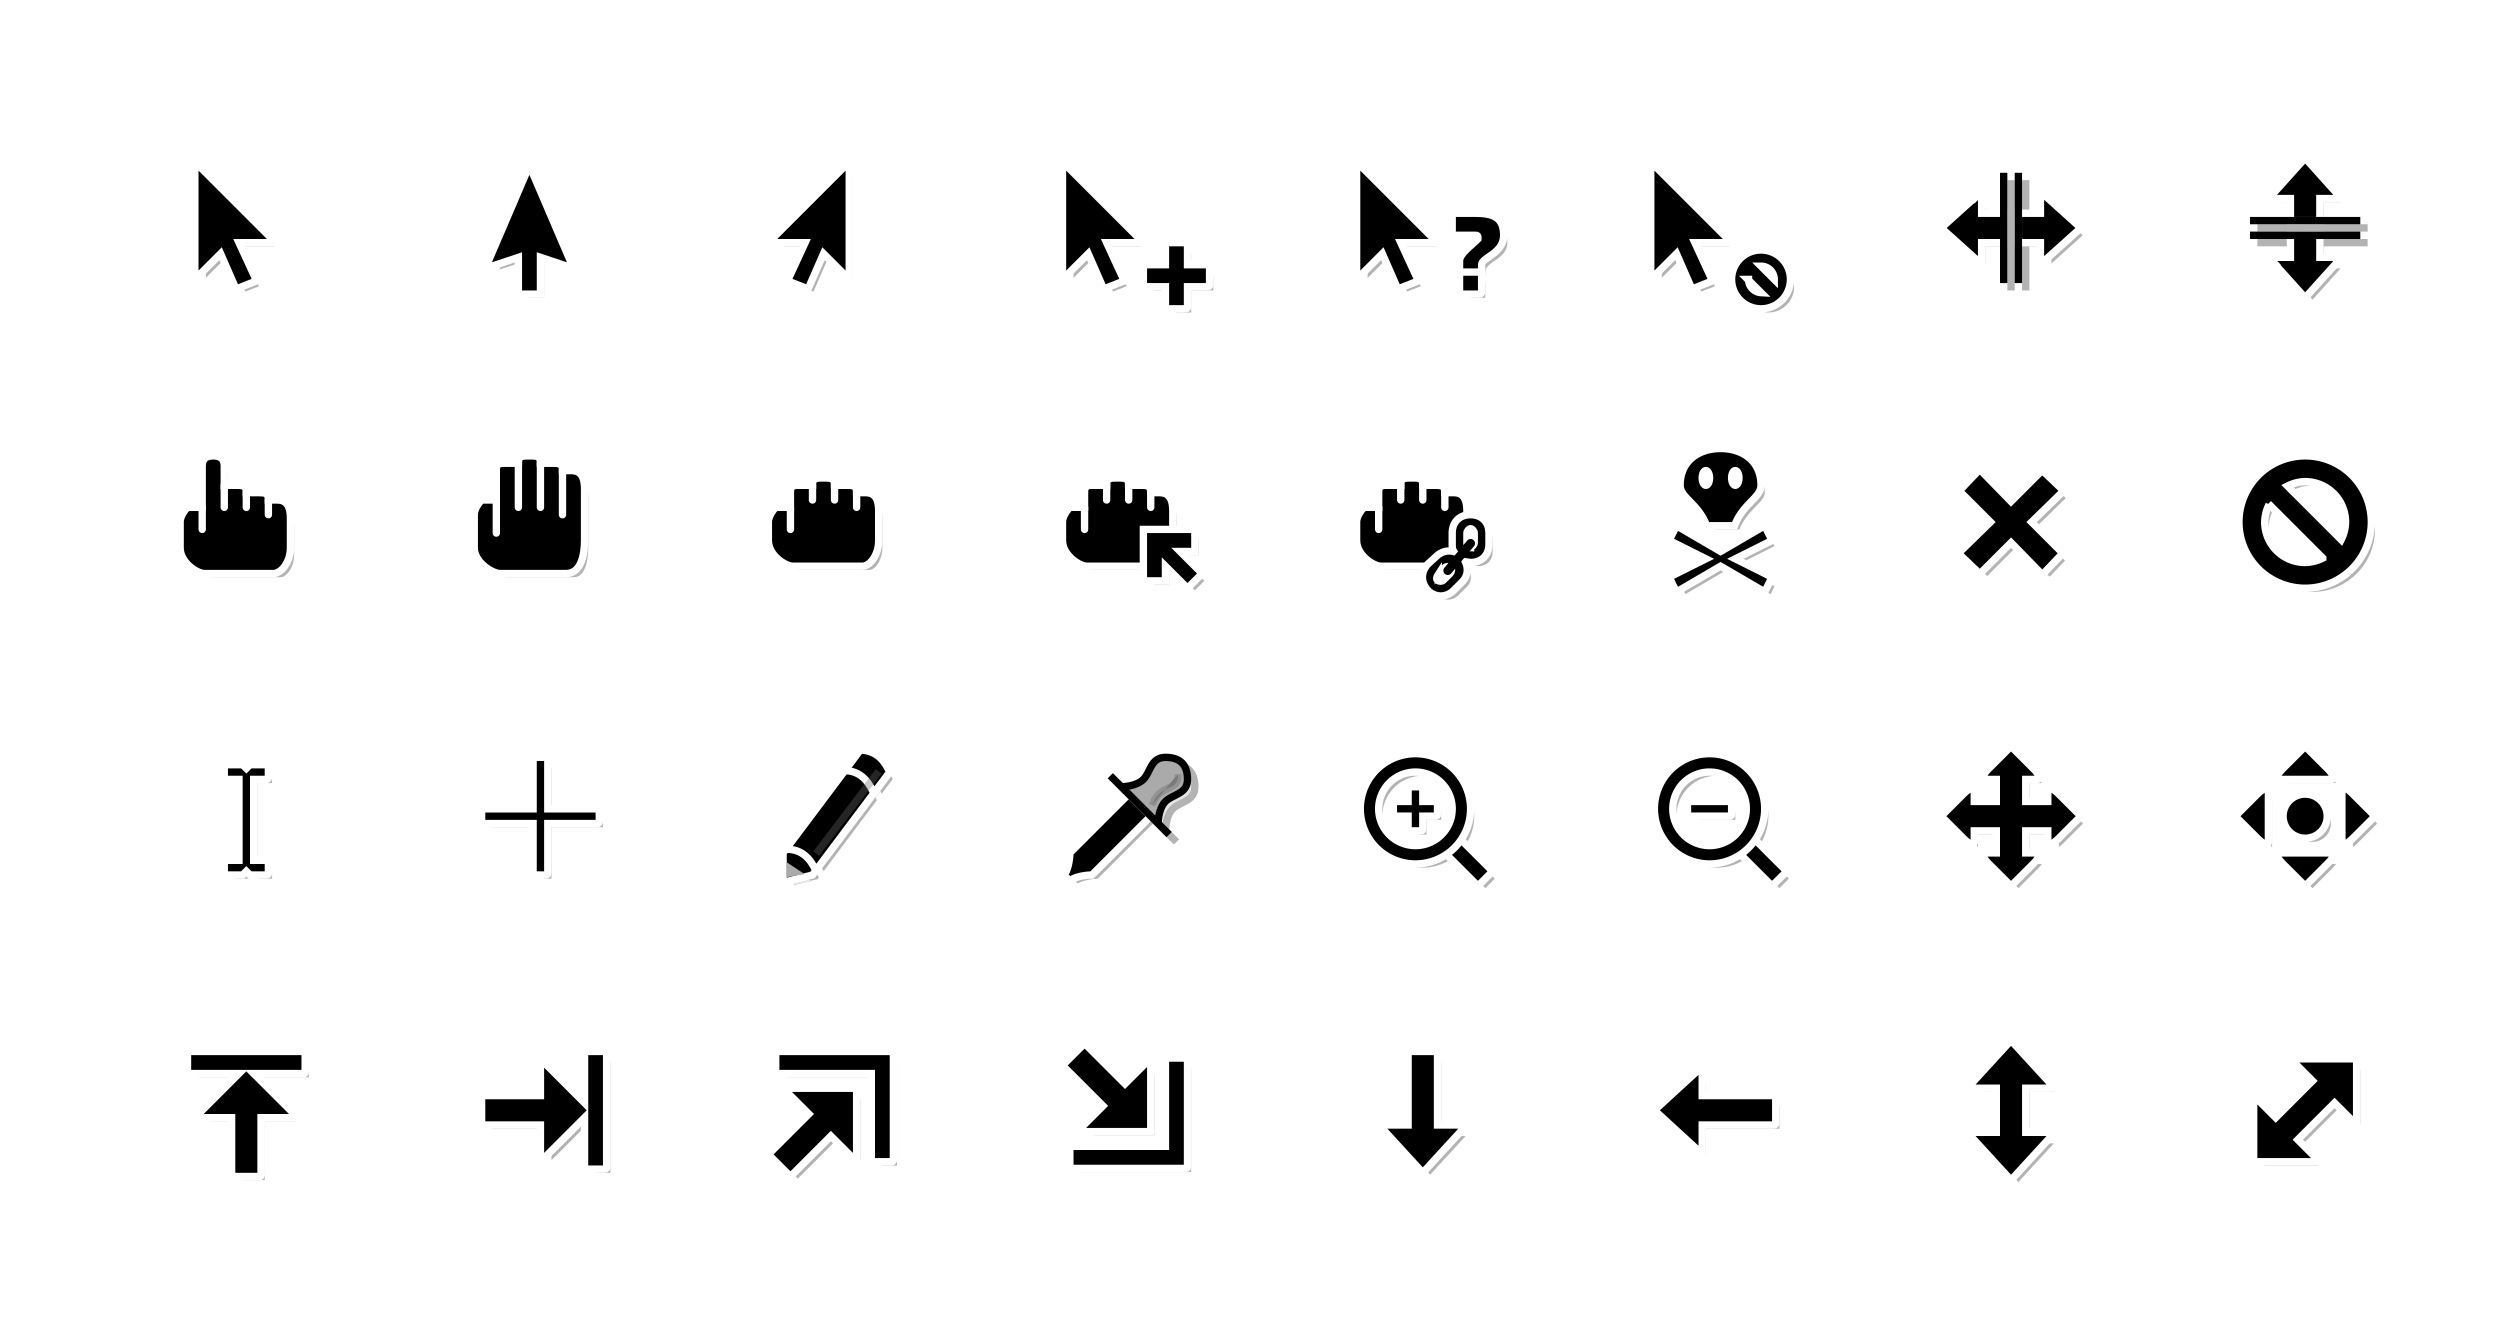<?xml version="1.0" encoding="UTF-8" standalone="no"?><svg xmlns="http://www.w3.org/2000/svg" xmlns:xlink="http://www.w3.org/1999/xlink" width="340" height="180" preserveAspectRatio="xMidYMid meet" version="1.1"><defs><filter id="b" width="1" height="1" x="0" y="0" color-interpolation-filters="sRGB"><feGaussianBlur stdDeviation="1.5"/></filter><filter id="j" width="1.3" height="1.2" x="-.1" y="-.1" color-interpolation-filters="sRGB"><feGaussianBlur stdDeviation=".5"/></filter><filter id="d" width="1.3" height="1.2" x="-.1" y="-.1" color-interpolation-filters="sRGB"><feGaussianBlur stdDeviation=".2"/></filter></defs><use width="100%" height="100%" x="0" y="0" filter="url(#b)" opacity=".3" transform="translate(8 -139.5)" xlink:href="#a"/><g transform="translate(7 -140.5)"><g id="a" stroke="#fff"><path d="M306.5 202.5a9 9 0 0 0-9 9 9 9 0 0 0 9 9 9 9 0 0 0 9-9 9 9 0 0 0-9-9zm0 3.5a5.5 5.5 0 0 1 5.5 5.5 5.5 5.5 0 0 1-.6 2.4l-7.3-7.3a5.5 5.5 0 0 1 2.4-.6zm-5 3l7.4 7.4a5.5 5.5 0 0 1-2.4.6 5.5 5.5 0 0 1-5.5-5.5 5.5 5.5 0 0 1 .6-2.4z"/><use width="100%" height="100%" x="0" y="0" transform="translate(40)" xlink:href="#c"/><use width="100%" height="100%" x="0" y="0" transform="translate(80)" xlink:href="#c"/><path d="M24 244.5h2l.5.5.5-.5h2c.5 0 .5 0 .5.5v1c0 .5 0 .5-.5.5h-1.5v11H29c.5 0 .5 0 .5.5v1c0 .5 0 .5-.5.5h-2l-.5-.5-.5.5h-2c-.5 0-.5 0-.5-.5v-1c0-.5 0-.5.5-.5h1.5v-11H24c-.5 0-.5 0-.5-.5v-1c0-.5 0-.5.5-.5zM65.5 250.5H59c-.5 0-.5 0-.5.5v1c0 .5 0 .5.5.5h6.5v6.5c0 .5 0 .5.5.5h1c.5 0 .5 0 .5-.5v-6.5H74c.5 0 .5 0 .5-.5v-1c0-.5 0-.5-.5-.5h-6.5V244c0-.5 0-.5-.5-.5h-1c-.5 0-.5 0-.5.5zM263.7 211.5l-4 3.9c-.3.4-.3.4 0 .7l2.2 2.1c.3.4.3.4.7 0l3.9-3.9 3.9 4c.3.3.3.3.7 0l2.1-2.2c.4-.3.4-.3 0-.7l-3.9-3.9 4-3.9c.3-.4.3-.4 0-.7l-2.2-2.1c-.4-.4-.4-.4-.7 0l-3.9 3.9-3.9-4c-.4-.3-.4-.3-.7 0l-2.1 2.2c-.4.3-.4.3 0 .7z"/><path id="f" d="M19 283.5c-.5 0-.5 0-.5.5v2c0 .5 0 .5.5.5h6.5L20 292c-.5.5-.5.5.5.5h4v7.5c0 .5 0 .5.5.5h3c.5 0 .5 0 .5-.5v-7.5h4c1 0 1 0 .5-.5l-5.5-5.5H34c.5 0 .5 0 .5-.5v-2c0-.5 0-.5-.5-.5z"/><path id="h" d="M99 283.5c-.5 0-.5 0-.5.5v2c0 .5 0 .5.5.5h12.5V298c0 .5 0 .5.5.5h2c.5 0 .5 0 .5-.5v-14c0-.5 0-.5-.5-.5H99zm1.5 5c-1 0-1 0-.5.5l3 3-5 5c-.5.5-.5.5 0 1l2 2c.5.5.5.5 1 0l5-5 3 3c.5.5.5.5.5-.5v-9h-9z"/><path d="M305.5 284.5c-1 0-1 0-.5.5l2.5 2.5-5 5-2.5-2.5c-.5-.5-.5-.5-.5.5v8h8c1 0 1 0 .5-.5l-2.5-2.5 5-5 2.5 2.5c.5.5.5.5.5-.5v-8zM272 295c.5-.5.5-.5-.5-.5h-3v-6h3c1 0 1 0 .5-.5l-5.5-6-5.5 6c-.5.5-.5.5.5.5h3v6h-3c-1 0-1 0-.5.5l5.5 6z"/><g id="g"><path d="M22 447l-5 4.5 5 4.5c.5.5.5.5.5-.5v-2h3v-4h-3v-2c0-1 0-1-.5-.5zm8.5.5v2h-3v4h3v2c0 1 0 1 .5.5l5-4.5-5-4.5c-.5-.5-.5-.5-.5.5z" transform="translate(240 -280)"/><path stroke="#010101" d="M27.5 444v15m-2 0v-15" transform="translate(240 -280)"/></g><path d="M271.5 253.5v1.5c0 .5.5.5 1.5-.5l3-3-3-3c-1-1-1.5-1-1.5-.5v1.5h-3v-3h1.5c.5 0 .5-.5-.5-1.5l-3-3-3 3c-1 1-1 1.5-.5 1.5h1.5v3h-3V248c0-.5-.5-.5-1.5.5l-3 3 3 3c1 1 1.5 1 1.5.5v-1.5h3v3H263c-.5 0-.5.5.5 1.5l3 3 3-3c1-1 1-1.5.5-1.5h-1.5v-3zM306.5 242l-3 3c-1 1-1 1.5-.5 1.5h7c.5 0 .5-.5-.5-1.5l-3-3zm-5.2 5.7c-.3 0-.7.2-1.3.8l-3 3 3 3c1 1 1.5 1 1.5.5v-7c0-.2 0-.3-.2-.3zm10.4 0c-.1 0-.2.1-.2.3v7c0 .5.5.5 1.5-.5l3-3-3-3c-.6-.6-1-.9-1.3-.8zm-8.7 8.8c-.5 0-.5.5.5 1.5l3 3 3-3c.6-.6.9-1 .8-1.3 0-.1-.1-.2-.3-.2h-7z"/><g id="i"><path d="M110.5 293.5l4.5 4.5c.5.5.5.5 0 1l-1 1c-.5.5-.5.5-1 0l-4.5-4.5z" transform="translate(80.5 -39.5)"/><path d="M105 282.5a7.5 7.5 0 1 0 0 15 7.5 7.5 0 0 0 0-15zm0 2.5a5 5 0 1 1 0 10 5 5 0 0 1 0-10z" transform="translate(80.5 -39.5)"/></g><path d="M110 242.5c2.3.1 3.3 1.5 4 3l-10.5 14-4 1v-4zM100 256c2 0 3.2 1.2 4 3M107.8 245.3c2 0 3.2 1.2 4 3M137.7 259.5c.5-.5.8-2 .8-3l8-8 3 3-8 8c-1 0-2.5.3-3 .8z"/><path fill="#aaa" stroke="#010101" d="M144 246l8 8-1.5-1.5s0-2 1-3 3-1 3-3-1-3-3-3-2 2-3 3-3 1-3 1z"/><path stroke="#666" d="M68.5 288.7c3-1 1.8-3.7 4.2-3.5" filter="url(#d)" opacity=".6" transform="matrix(0 -1 -1 0 438.4 318.5)"/><path d="M227 201.5c-3 0-5.5 1.7-5.5 5 0 1.7 2.5 2.5 3.6 5.5h3.8c1.1-3 3.6-3.8 3.6-5.5 0-3.3-2.5-5-5.5-5zm-2 3a.5 1 0 0 1 .5 1 .5 1 0 0 1-.5 1 .5 1 0 0 1-.5-1 .5 1 0 0 1 .5-1zm4 0a.5 1 0 0 1 .5 1 .5 1 0 0 1-.5 1 .5 1 0 0 1-.5-1 .5 1 0 0 1 .5-1zm-8 7.5l-1 2 5 2.5-5 2.5 1 2 6-3.5 6 3.5 1-2-5-2.5 5-2.5-1-2-6 3.5-6-3.5z"/><path id="e" d="M27.9 178.7l-2.4-5.2h5l-11-11v16L23 175l2.1 4.8z"/><use width="100%" height="100%" x="0" y="0" transform="matrix(-1 0 0 1 128 0)" xlink:href="#e"/><path d="M66.5 180.5v-5L71 177l-6-14-6 14 4.5-1.5v5zM152 173.5c-.5 0-.5 0-.5.5v2.5H149c-.5 0-.5 0-.5.5v2c0 .5 0 .5.5.5h2.5v2.5c0 .5 0 .5.5.5h2c.5 0 .5 0 .5-.5v-2.5h2.5c.5 0 .5 0 .5-.5v-2c0-.5 0-.5-.5-.5h-2.5V174c0-.5 0-.5-.5-.5h-2z"/><path d="M270.5 169.5v3h3c.5 0 .5 0 .5.5-1 1-2.5 2-2.5 3v4c0 .5 0 .5.5.5h2c.5 0 .5 0 .5-.5v-3.5c0-1 3-1.5 3-4s-1.5-3-4-3zM271.5 177.5h3" transform="translate(-80)"/><path d="M312.5 174.5a4 4 0 1 0 0 8 4 4 0 0 0 0-8z" transform="rotate(-90 272.5 218.5)"/><path d="M312.5 36.8a1.8 1.8 0 0 0-1.8 1.7l1.8-1.8zm1.8 1.7l-1.8 1.8a1.8 1.8 0 0 0 1.8-1.8z" transform="rotate(-90 342.5 148.5)"/><path d="M148.5 212.5v7h3v-2l3 3 2-2-3-3h2v-3zM17.5 215c0 2 2.3 3.5 3.3 3.5h9.4c1 0 2.3-1.5 2.3-3.5v-4c0-2-.8-2.5-1.8-2.5h-1.2c0-1-.5-1-1.5-1h-1.5c0-1-.5-1-1.5-1h-1.5V204c0-.5 0-1.5-1.5-1.5s-1.5 1-1.5 1.5v5.5h-2s-1 1-1 2z"/><path stroke-linecap="round" d="M23.5 206.5v3M26.5 207.5v2M29.5 208.5v2M20.5 209.5v3"/><path d="M57.5 214c0 2 2.5 3.5 3.5 3.5h9c2 0 2.5-2.5 2.5-4.5v-7c0-2-.8-2.5-1.8-2.5h-1.2c0-1-.5-1-1.5-1h-1.5c0-1-.5-1-1.5-1s-1.5 0-1.5 1h-2c-1 0-1 .5-1 1v4h-2s-1 1-1 2z" transform="translate(0 1)"/><path stroke-linecap="round" d="M63.5 202.5v6M66.5 202.5v6M69.5 203.5v6M60.5 207.5v4.5" transform="translate(0 1)"/><path d="M235 171.5c-1.5 0-2.5 1-2.5 2.5v1.5c0 .4 0 .7.2 1-.8-.2-1.7 0-2.4.7l-1.1 1c-1 1.1-1 2.5 0 3.6 1 1 2.5 1 3.5 0l1-1c1-.9 1-2 .6-2.9l.7.1c1.5 0 2.5-1 2.5-2.5V174c0-1.5-1-2.5-2.5-2.5z" transform="translate(-42 39)"/><path d="M235 176c-.3 0-.5-.3-.5-.6V174c0-.3.3-.6.5-.6s.5.3.5.6v1.3c0 .3-.3.6-.5.6zM230.6 179.7l.9-1c.2-.2.6-.2.8 0 .2.2.1.6-.1.8l-.9.9c-.2.2-.6.2-.8 0-.2-.1-.1-.5.1-.8z" transform="translate(-42 39)"/><path stroke="#000" stroke-linecap="round" stroke-width="1.2" d="M193 214.4l-3.1 3.7"/><use width="100%" height="100%" x="0" y="0" transform="translate(118)" xlink:href="#e"/><use width="100%" height="100%" x="0" y="0" transform="translate(158)" xlink:href="#e"/><use width="100%" height="100%" x="0" y="0" transform="translate(198)" xlink:href="#e"/><g id="c"><path d="M57.5 214c0 2 2.3 3.5 3.3 3.5h9.5c1 0 2.2-1.5 2.2-3.5v-4c0-2-.8-2.5-1.8-2.5h-1.2c0-1-.5-1-1.5-1h-1.5c0-1-.5-1-1.5-1s-1.5 0-1.5 1h-2c-1 0-1 .5-1 1v2h-2s-1 1-1 2z" transform="translate(40)"/><path stroke-linecap="round" d="M63.5 206.5v2M66.5 206.5v2M69.5 207.5v2M60.5 209.5v3" transform="translate(40)"/></g><path d="M185 283.5c-.5 0-.5 0-.5.5v9.5h-3c-1 0-1 0-.5.5l5.5 6 5.5-6c.5-.5.5-.5-.5-.5h-3V284c0-.5 0-.5-.5-.5zM234.5 290c0-.5 0-.5-.5-.5h-9.5v-3c0-1 0-1-.5-.5l-6 5.5 6 5.5c.5.5.5.5.5-.5v-3h9.5c.5 0 .5 0 .5-.5z"/><use width="100%" height="100%" x="0" y="0" xlink:href="#f"/><use width="100%" height="100%" x="0" y="0" transform="rotate(90 47 312)" xlink:href="#f"/><use width="100%" height="100%" x="0" y="0" transform="rotate(-90 286.5 151.5)" xlink:href="#g"/><use width="100%" height="100%" x="0" y="0" transform="matrix(1 0 0 -1 40 582.9)" xlink:href="#h"/><path d="M185 247.5c-.5 0-.5 0-.5.5v1.5H183c-.5 0-.5 0-.5.5v1c0 .5 0 .5.5.5h1.5v1.5c0 .5 0 .5.5.5h1c.5 0 .5 0 .5-.5v-1.5h1.5c.5 0 .5 0 .5-.5v-1c0-.5 0-.5-.5-.5h-1.5V248c0-.5 0-.5-.5-.5z"/><use width="100%" height="100%" x="0" y="0" transform="translate(40)" xlink:href="#i"/><path d="M223 249.5c-.5 0-.5 0-.5.5v1c0 .5 0 .5.5.5h5c.5 0 .5 0 .5-.5v-1c0-.5 0-.5-.5-.5z"/><circle cx="306.5" cy="251.5" r="3"/><path fill-rule="evenodd" stroke="#aaa" d="M100.5 259.2v-.5l.6.4z"/><path stroke="#666" d="M104 256.6l8.5-11.2" filter="url(#j)" opacity=".6"/></g></g></svg>